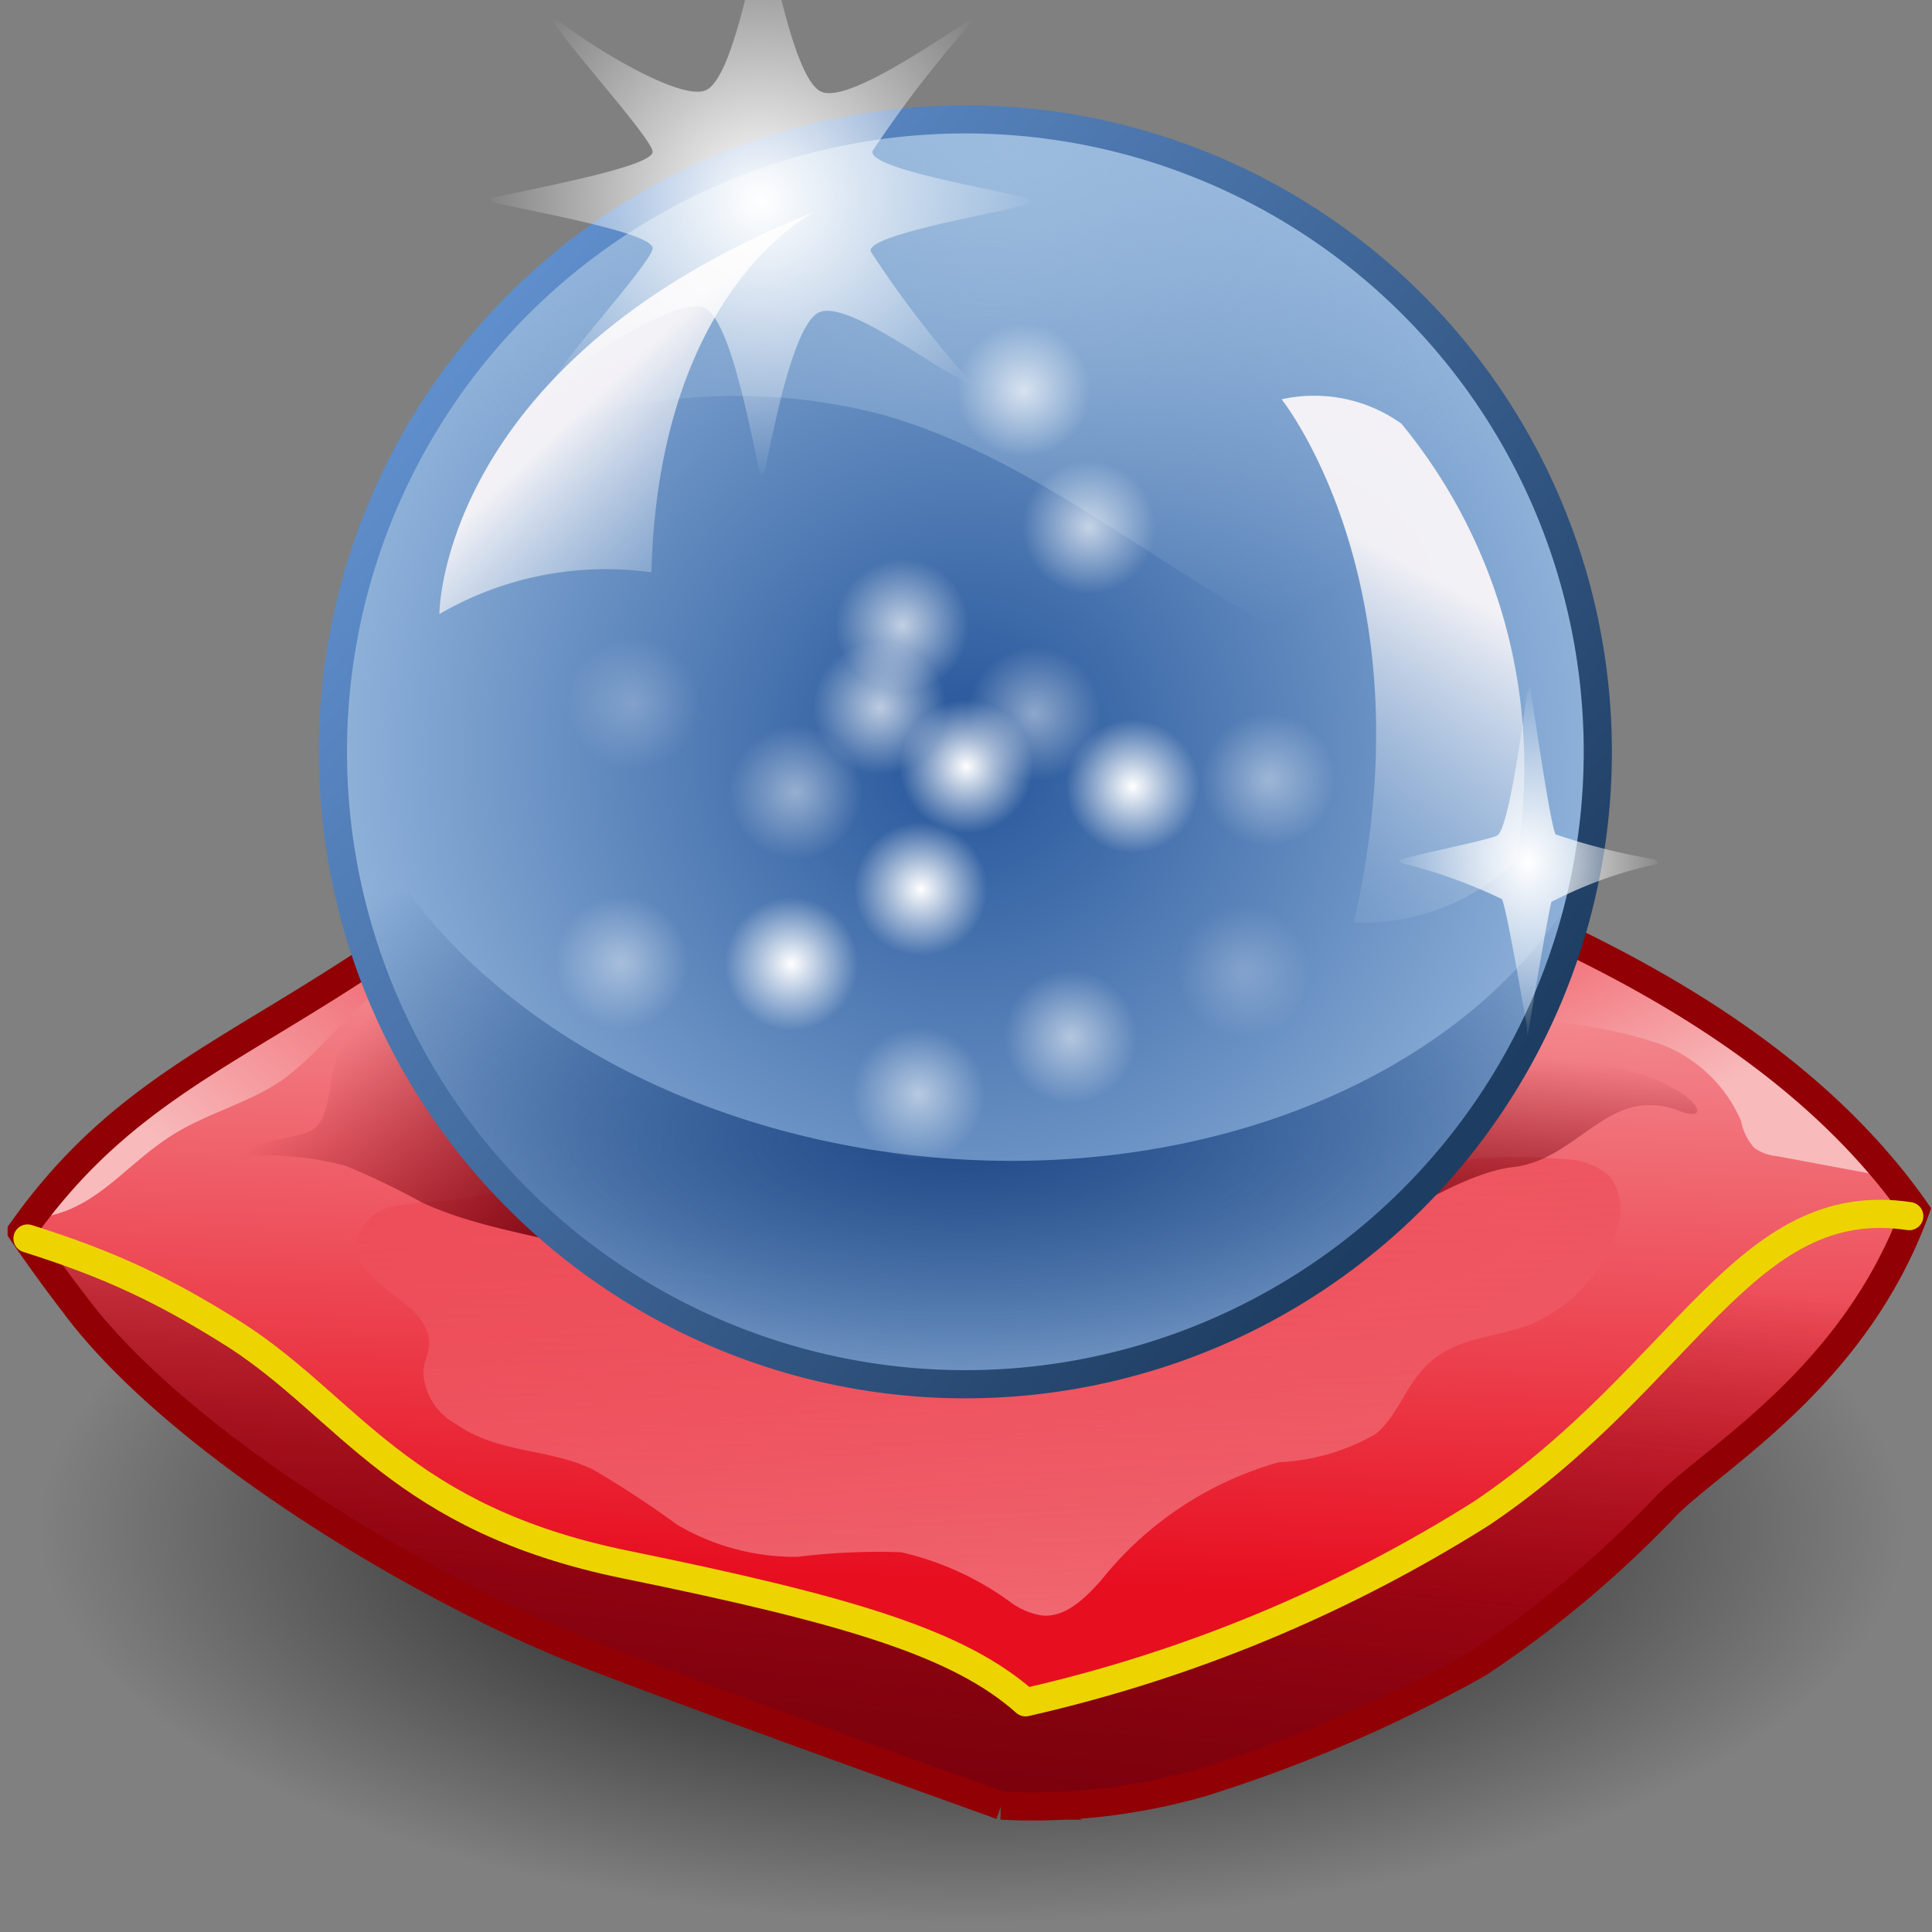 <?xml version="1.0" encoding="UTF-8" standalone="no"?>
<svg
   viewBox="0 0 48 48"
   version="1.1"
   id="svg36"
   sodipodi:docname="7-Visualize Geometry-dop.svg"
   inkscape:version="1.3-dev (fdc7329b, 2022-05-31)"
   xmlns:inkscape="http://www.inkscape.org/namespaces/inkscape"
   xmlns:sodipodi="http://sodipodi.sourceforge.net/DTD/sodipodi-0.dtd"
   xmlns:xlink="http://www.w3.org/1999/xlink"
   xmlns="http://www.w3.org/2000/svg"
   xmlns:svg="http://www.w3.org/2000/svg">
  <rect x="0" y="0" width="48" height="48" fill="#808080" stroke="none"/>
  <sodipodi:namedview
     id="namedview36"
     pagecolor="#ffffff"
     bordercolor="#000000"
     borderopacity="0.25"
     inkscape:showpageshadow="2"
     inkscape:pageopacity="0.0"
     inkscape:pagecheckerboard="0"
     inkscape:deskcolor="#d1d1d1"
     showgrid="false"
     inkscape:zoom="19.666667"
     inkscape:cx="21.788135"
     inkscape:cy="23.644067"
     inkscape:window-width="2560"
     inkscape:window-height="1377"
     inkscape:window-x="-8"
     inkscape:window-y="-8"
     inkscape:window-maximized="1"
     inkscape:current-layer="svg36" />
  <defs
     id="defs20">
    <linearGradient
       inkscape:collect="always"
       id="linearGradient22">
      <stop
         style="stop-color:#5f8ecc;stop-opacity:1;"
         offset="0"
         id="stop21" />
      <stop
         style="stop-color:#1e3d62;stop-opacity:1;"
         offset="1"
         id="stop22" />
    </linearGradient>
    <linearGradient
       inkscape:collect="always"
       id="linearGradient65">
      <stop
         style="stop-color:#000000;stop-opacity:1;"
         offset="0"
         id="stop64" />
      <stop
         style="stop-color:#000000;stop-opacity:0;"
         offset="1"
         id="stop65" />
    </linearGradient>
    <linearGradient
       inkscape:collect="always"
       id="linearGradient57">
      <stop
         style="stop-color:#ffffff;stop-opacity:1;"
         offset="0"
         id="stop56" />
      <stop
         style="stop-color:#ffffff;stop-opacity:0;"
         offset="1"
         id="stop57" />
    </linearGradient>
    <linearGradient
       inkscape:collect="always"
       id="linearGradient55">
      <stop
         style="stop-color:#9ebdde;stop-opacity:1;"
         offset="0"
         id="stop54" />
      <stop
         style="stop-color:#9ebdde;stop-opacity:0;"
         offset="1"
         id="stop55" />
    </linearGradient>
    <linearGradient
       inkscape:collect="always"
       id="linearGradient52">
      <stop
         style="stop-color:#245499;stop-opacity:1;"
         offset="0"
         id="stop51" />
      <stop
         style="stop-color:#8fb2da;stop-opacity:1;"
         offset="1"
         id="stop52" />
    </linearGradient>
    <linearGradient
       inkscape:collect="always"
       id="linearGradient50">
      <stop
         style="stop-color:#204a87;stop-opacity:1;"
         offset="0"
         id="stop49" />
      <stop
         style="stop-color:#204a87;stop-opacity:0;"
         offset="1"
         id="stop50" />
    </linearGradient>
    <linearGradient
       inkscape:collect="always"
       id="linearGradient48">
      <stop
         style="stop-color:#ffffff;stop-opacity:1;"
         offset="0"
         id="stop47" />
      <stop
         style="stop-color:#ffffff;stop-opacity:0;"
         offset="1"
         id="stop48" />
    </linearGradient>
    <linearGradient
       inkscape:collect="always"
       id="linearGradient46">
      <stop
         style="stop-color:#ffffff;stop-opacity:1;"
         offset="0"
         id="stop45" />
      <stop
         style="stop-color:#ffffff;stop-opacity:0;"
         offset="1"
         id="stop46" />
    </linearGradient>
    <style
       id="style1">.cls-1,.cls-12,.cls-19,.cls-21{fill:none;}.cls-2{isolation:isolate;}.cls-3{fill:url(#radial-gradient);}.cls-4{fill:url(#linear-gradient);}.cls-5{fill:url(#linear-gradient-2);}.cls-6{fill:url(#linear-gradient-3);}.cls-7{fill:url(#linear-gradient-4);}.cls-8{fill:url(#linear-gradient-5);}.cls-9{fill:url(#linear-gradient-6);}.cls-10{fill:url(#linear-gradient-7);}.cls-11{fill:url(#linear-gradient-9);}.cls-12{stroke:#900004;}.cls-12,.cls-19,.cls-20{stroke-miterlimit:10;}.cls-12,.cls-19,.cls-21{stroke-width:0.7px;}.cls-13{clip-path:url(#clip-path);}.cls-14{fill:url(#radial-gradient-2);}.cls-15,.cls-17,.cls-18{opacity:0.9;}.cls-15{fill:url(#linear-gradient-10);}.cls-16{mix-blend-mode:multiply;fill:url(#radial-gradient-3);}.cls-17{fill:url(#linear-gradient-11);}.cls-18{fill:url(#linear-gradient-12);}.cls-19{stroke:#204a87;}.cls-20{fill:#fff;stroke:#729fcf;stroke-width:0.5px;}.cls-21{stroke:#edd400;stroke-linecap:round;stroke-linejoin:round;}</style>
    <radialGradient
       id="radial-gradient"
       cx="-36.01"
       cy="-13.79"
       r="20.89"
       gradientTransform="matrix(1.02,0,0,-0.44,60.9,32.39)"
       gradientUnits="userSpaceOnUse">
      <stop
         offset="0.4"
         stop-opacity="0.67"
         id="stop1" />
      <stop
         offset="1"
         stop-opacity="0"
         id="stop2" />
    </radialGradient>
    <linearGradient
       id="linear-gradient"
       x1="23.82"
       y1="39.89"
       x2="24.45"
       y2="21.8"
       gradientUnits="userSpaceOnUse">
      <stop
         offset="0"
         stop-color="#e70e20"
         id="stop3" />
      <stop
         offset="1"
         stop-color="#f8babb"
         id="stop4" />
    </linearGradient>
    <linearGradient
       id="linear-gradient-2"
       x1="23.86"
       y1="20.86"
       x2="25.4"
       y2="51.08"
       gradientUnits="userSpaceOnUse"
       gradientTransform="matrix(1.14,0,0,1.14,-3.383,-6.226)">
      <stop
         offset="0"
         stop-color="#e70e20"
         stop-opacity="0.4"
         id="stop5" />
      <stop
         offset="1"
         stop-color="#f8babb"
         id="stop6" />
    </linearGradient>
    <linearGradient
       id="linear-gradient-3"
       x1="35.89"
       y1="20.28"
       x2="40.29"
       y2="29.2"
       xlink:href="#linear-gradient"
       gradientTransform="matrix(1.14,0,0,1.14,-3.383,-6.226)" />
    <linearGradient
       id="linear-gradient-4"
       x1="15.17"
       y1="20"
       x2="6.67"
       y2="30.51"
       xlink:href="#linear-gradient"
       gradientTransform="matrix(1.14,0,0,1.14,-3.383,-6.226)" />
    <linearGradient
       id="linear-gradient-5"
       x1="36.07"
       y1="28.45"
       x2="35.61"
       y2="33.23"
       gradientUnits="userSpaceOnUse">
      <stop
         offset="0"
         stop-color="#72000b"
         stop-opacity="0"
         id="stop7" />
      <stop
         offset="1"
         stop-color="#72000b"
         id="stop8" />
    </linearGradient>
    <linearGradient
       id="linear-gradient-6"
       x1="3.67"
       y1="30"
       x2="2.02"
       y2="47.16"
       xlink:href="#linear-gradient-5"
       gradientTransform="matrix(1.14,0,0,1.14,-3.383,-6.226)" />
    <linearGradient
       id="linear-gradient-7"
       x1="24.11"
       y1="31.96"
       x2="22.46"
       y2="49.13"
       xlink:href="#linear-gradient-5"
       gradientTransform="matrix(1.14,0,0,1.14,-3.383,-6.226)" />
    <linearGradient
       id="linear-gradient-9"
       x1="11.38"
       y1="27.14"
       x2="16.63"
       y2="31.9"
       xlink:href="#linear-gradient-5"
       gradientTransform="matrix(1.14,0,0,1.14,-3.383,-6.226)" />
    <radialGradient
       id="radial-gradient-2"
       cx="25.35"
       cy="15.72"
       r="17.54"
       gradientUnits="userSpaceOnUse">
      <stop
         offset="0"
         stop-color="#f3f9f9"
         id="stop9" />
      <stop
         offset="0.09"
         stop-color="#eaf2f6"
         id="stop10" />
      <stop
         offset="0.38"
         stop-color="#a2bede"
         id="stop11" />
      <stop
         offset="0.87"
         stop-color="#285092"
         id="stop12" />
      <stop
         offset="1"
         stop-color="#3465a4"
         id="stop13" />
    </radialGradient>
    <linearGradient
       id="linear-gradient-10"
       x1="22.23"
       y1="27.35"
       x2="26.75"
       y2="9.82"
       gradientUnits="userSpaceOnUse">
      <stop
         offset="0"
         stop-color="#729fcf"
         stop-opacity="0"
         id="stop14" />
      <stop
         offset="1"
         stop-color="snow"
         id="stop15" />
    </linearGradient>
    <radialGradient
       id="radial-gradient-3"
       cx="25.29"
       cy="16.94"
       r="18.64"
       gradientUnits="userSpaceOnUse">
      <stop
         offset="0"
         stop-color="#00255d"
         stop-opacity="0"
         id="stop16" />
      <stop
         offset="0.62"
         stop-color="#00255d"
         stop-opacity="0.03"
         id="stop17" />
      <stop
         offset="1"
         stop-color="#00255d"
         id="stop18" />
    </radialGradient>
    <linearGradient
       id="linear-gradient-11"
       x1="20.95"
       y1="19.1"
       x2="16.13"
       y2="13.91"
       gradientUnits="userSpaceOnUse">
      <stop
         offset="0"
         stop-color="#729fcf"
         stop-opacity="0"
         id="stop19" />
      <stop
         offset="1"
         stop-color="snow"
         id="stop20" />
    </linearGradient>
    <linearGradient
       id="linear-gradient-12"
       x1="29.45"
       y1="26.58"
       x2="34.09"
       y2="17.96"
       xlink:href="#linear-gradient-11"
       gradientTransform="matrix(1.14,0,0,1.14,-3.383,-6.226)" />
    <linearGradient
       inkscape:collect="always"
       xlink:href="#linear-gradient"
       id="linearGradient36"
       gradientUnits="userSpaceOnUse"
       x1="23.82"
       y1="39.89"
       x2="24.45"
       y2="21.8"
       gradientTransform="matrix(1.14,0,0,1.14,-3.383,-6.226)" />
    <linearGradient
       inkscape:collect="always"
       xlink:href="#linear-gradient-5"
       id="linearGradient37"
       gradientUnits="userSpaceOnUse"
       x1="36.07"
       y1="28.45"
       x2="35.61"
       y2="33.23"
       gradientTransform="matrix(1.14,0,0,1.14,-3.383,-6.226)" />
    <linearGradient
       inkscape:collect="always"
       xlink:href="#linear-gradient-5"
       id="linearGradient38"
       x1="24.11"
       y1="31.96"
       x2="22.46"
       y2="49.13"
       gradientTransform="matrix(1.14,0,0,1.14,-3.383,-6.226)" />
    <linearGradient
       inkscape:collect="always"
       xlink:href="#linear-gradient-11"
       id="linearGradient39"
       gradientUnits="userSpaceOnUse"
       x1="20.95"
       y1="19.1"
       x2="16.13"
       y2="13.91"
       gradientTransform="matrix(1.14,0,0,1.14,-3.383,-6.226)" />
    <radialGradient
       inkscape:collect="always"
       xlink:href="#linearGradient46"
       id="radialGradient46"
       cx="19.536"
       cy="9.848"
       fx="19.536"
       fy="9.848"
       r="6.126"
       gradientTransform="matrix(1.14,0,0,1.154,-3.383,-6.361)"
       gradientUnits="userSpaceOnUse" />
    <radialGradient
       inkscape:collect="always"
       xlink:href="#linearGradient48"
       id="radialGradient48"
       cx="36.264"
       cy="24.235"
       fx="36.264"
       fy="24.235"
       r="3.064"
       gradientTransform="matrix(1.14,0,0,1.5,-3.383,-14.952)"
       gradientUnits="userSpaceOnUse" />
    <radialGradient
       inkscape:collect="always"
       xlink:href="#linearGradient50"
       id="radialGradient50"
       cx="23.98"
       cy="31.871"
       fx="23.98"
       fy="31.871"
       r="13.65"
       gradientTransform="matrix(1.621,-0.009,0.003,0.597,-15.004,9.48)"
       gradientUnits="userSpaceOnUse" />
    <radialGradient
       inkscape:collect="always"
       xlink:href="#linearGradient52"
       id="radialGradient52"
       cx="24"
       cy="21.84"
       fx="24"
       fy="21.84"
       r="13.78"
       gradientUnits="userSpaceOnUse"
       gradientTransform="matrix(1.14,0,0,1.14,-3.383,-6.226)" />
    <radialGradient
       inkscape:collect="always"
       xlink:href="#linearGradient55"
       id="radialGradient55"
       cx="24.855"
       cy="2.757"
       fx="24.855"
       fy="2.757"
       r="13.285"
       gradientTransform="matrix(-1.081,0.363,-0.324,-0.964,52.716,-2.521)"
       gradientUnits="userSpaceOnUse" />
    <radialGradient
       inkscape:collect="always"
       xlink:href="#linearGradient57"
       id="radialGradient57"
       cx="18.319"
       cy="21.231"
       fx="18.319"
       fy="21.231"
       r="1.456"
       gradientUnits="userSpaceOnUse"
       gradientTransform="matrix(1.14,0,0,1.14,3.125,-5.158)" />
    <radialGradient
       inkscape:collect="always"
       xlink:href="#linearGradient57"
       id="radialGradient58"
       gradientUnits="userSpaceOnUse"
       cx="18.319"
       cy="21.231"
       fx="18.319"
       fy="21.231"
       r="1.456"
       gradientTransform="matrix(1.14,0,0,1.14,10.004,-0.064)" />
    <radialGradient
       inkscape:collect="always"
       xlink:href="#linearGradient57"
       id="radialGradient59"
       gradientUnits="userSpaceOnUse"
       gradientTransform="matrix(1.14,0,0,1.14,1.534,-8.666)"
       cx="18.319"
       cy="21.231"
       fx="18.319"
       fy="21.231"
       r="1.456" />
    <radialGradient
       inkscape:collect="always"
       xlink:href="#linearGradient57"
       id="radialGradient60"
       gradientUnits="userSpaceOnUse"
       gradientTransform="matrix(1.14,0,0,1.14,10.638,-4.832)"
       cx="18.319"
       cy="21.231"
       fx="18.319"
       fy="21.231"
       r="1.456" />
    <radialGradient
       inkscape:collect="always"
       xlink:href="#linearGradient57"
       id="radialGradient61"
       gradientUnits="userSpaceOnUse"
       gradientTransform="matrix(1.14,0,0,1.14,4.817,-6.472)"
       cx="18.319"
       cy="21.231"
       fx="18.319"
       fy="21.231"
       r="1.456" />
    <radialGradient
       inkscape:collect="always"
       xlink:href="#linearGradient57"
       id="radialGradient62"
       gradientUnits="userSpaceOnUse"
       gradientTransform="matrix(1.14,0,0,1.14,5.719,1.564)"
       cx="18.319"
       cy="21.231"
       fx="18.319"
       fy="21.231"
       r="1.456" />
    <radialGradient
       inkscape:collect="always"
       xlink:href="#linearGradient57"
       id="radialGradient63"
       gradientUnits="userSpaceOnUse"
       gradientTransform="matrix(1.14,0,0,1.14,7.254,-4.663)"
       cx="18.319"
       cy="21.231"
       fx="18.319"
       fy="21.231"
       r="1.456" />
    <radialGradient
       inkscape:collect="always"
       xlink:href="#linearGradient57"
       id="radialGradient64"
       gradientUnits="userSpaceOnUse"
       gradientTransform="matrix(1.14,0,0,1.14,6.17,-11.105)"
       cx="18.319"
       cy="21.231"
       fx="18.319"
       fy="21.231"
       r="1.456" />
    <radialGradient
       inkscape:collect="always"
       xlink:href="#linearGradient65"
       id="radialGradient65"
       cx="24.105"
       cy="38.395"
       fx="24.105"
       fy="38.395"
       r="21.345"
       gradientTransform="matrix(1.085,0,0,0.462,-1.996,20.172)"
       gradientUnits="userSpaceOnUse" />
    <linearGradient
       inkscape:collect="always"
       xlink:href="#linearGradient22"
       id="linearGradient23"
       x1="13.132"
       y1="13.121"
       x2="34.118"
       y2="30.887"
       gradientUnits="userSpaceOnUse"
       gradientTransform="matrix(1.14,0,0,1.14,-3.383,-6.226)" />
    <radialGradient
       inkscape:collect="always"
       xlink:href="#linearGradient57"
       id="radialGradient8"
       gradientUnits="userSpaceOnUse"
       gradientTransform="matrix(1.14,0,0,1.14,-31.686,1.674)"
       cx="18.319"
       cy="21.231"
       fx="18.319"
       fy="21.231"
       r="1.456" />
    <radialGradient
       inkscape:collect="always"
       xlink:href="#linearGradient57"
       id="radialGradient9"
       gradientUnits="userSpaceOnUse"
       gradientTransform="matrix(1.14,0,0,1.14,-26.714,6.212)"
       cx="18.319"
       cy="21.231"
       fx="18.319"
       fy="21.231"
       r="1.456" />
    <radialGradient
       inkscape:collect="always"
       xlink:href="#linearGradient57"
       id="radialGradient10"
       gradientUnits="userSpaceOnUse"
       gradientTransform="matrix(1.14,0,0,1.14,-27.944,10.557)"
       cx="18.319"
       cy="21.231"
       fx="18.319"
       fy="21.231"
       r="1.456" />
    <radialGradient
       inkscape:collect="always"
       xlink:href="#linearGradient57"
       id="radialGradient11"
       gradientUnits="userSpaceOnUse"
       gradientTransform="matrix(1.14,0,0,1.14,-28.846,2.522)"
       cx="18.319"
       cy="21.231"
       fx="18.319"
       fy="21.231"
       r="1.456" />
    <radialGradient
       inkscape:collect="always"
       xlink:href="#linearGradient57"
       id="radialGradient12"
       gradientUnits="userSpaceOnUse"
       gradientTransform="matrix(1.14,0,0,1.14,-23.024,4.162)"
       cx="18.319"
       cy="21.231"
       fx="18.319"
       fy="21.231"
       r="1.456" />
    <radialGradient
       inkscape:collect="always"
       xlink:href="#linearGradient57"
       id="radialGradient13"
       gradientUnits="userSpaceOnUse"
       gradientTransform="matrix(1.14,0,0,1.14,-38.58,-3.543)"
       cx="18.319"
       cy="21.231"
       fx="18.319"
       fy="21.231"
       r="1.456" />
    <radialGradient
       inkscape:collect="always"
       xlink:href="#linearGradient57"
       id="radialGradient14"
       gradientUnits="userSpaceOnUse"
       gradientTransform="matrix(1.14,0,0,1.14,-26.355,-1.345)"
       cx="18.319"
       cy="21.231"
       fx="18.319"
       fy="21.231"
       r="1.456" />
    <radialGradient
       inkscape:collect="always"
       xlink:href="#linearGradient57"
       id="radialGradient15"
       gradientUnits="userSpaceOnUse"
       gradientTransform="matrix(1.14,0,0,1.14,-30.424,6.112)"
       cx="18.319"
       cy="21.231"
       fx="18.319"
       fy="21.231"
       r="1.456" />
  </defs>
  <path
     id="ellipse4139"
     class="cls-3"
     d="m 47.304,37.912 c 0,5.424 -10.37,9.871 -23.159,9.871 v 0 c -12.778,0 -23.148,-4.426 -23.148,-9.871 0,-5.445 10.37,-9.86 23.148,-9.86 v 0 c 12.789,0 23.159,4.415 23.159,9.86 z"
     style="isolation:isolate;fill:url(#radialGradient65);fill-opacity:1;stroke-width:1"
     clip-path="none" />
  <path
     class="cls-4"
     d="m 0.539,30.594 c 0.422,0.616 0.867,1.232 1.323,1.824 2.497,3.341 8.358,6.91 12.407,8.541 1.984,0.81 10.605,3.9 10.605,3.9 a 15.12,15.12 0 0 0 5.017,-0.582 35.92,35.919 0 0 0 6.842,-2.953 27.071,27.07 0 0 0 4.709,-3.957 c 1.277,-1.243 4.652,-3.204 6.146,-7.298 -2.406,-3.421 -6.203,-5.701 -10.183,-7.435 -2.44,-1.06 -4.972,-1.893 -7.503,-2.737 l -5.451,-1.836 a 2.395,2.395 0 0 0 -0.753,-0.16 2.281,2.281 0 0 0 -0.832,0.205 c -4.823,1.802 -9.75,3.193 -14.071,5.998 -3.444,2.235 -5.952,3.238 -8.256,6.488 z"
     id="path20"
     style="isolation:isolate;fill:url(#linearGradient36);stroke-width:1"
     clip-path="none" />
  <path
     class="cls-5"
     d="m 21.464,31.039 a 1.539,1.539 0 0 0 0.399,0.068 c 1.197,0 2.577,-0.365 3.809,-0.411 2.623,-0.125 5.04,0 7.492,-1.015 a 11.471,11.471 0 0 1 5.702,-0.878 1.688,1.688 0 0 1 1.14,0.433 1.437,1.437 0 0 1 0.137,1.391 3.82,3.82 0 0 1 -1.836,2.144 c -0.81,0.445 -1.859,0.376 -2.623,0.946 -0.764,0.57 -0.878,1.403 -1.517,1.916 a 5.28,5.28 0 0 1 -2.395,0.696 8.632,8.632 0 0 0 -4.413,2.931 c -0.388,0.433 -0.867,0.924 -1.46,0.878 A 1.779,1.779 0 0 1 25.124,39.819 7.366,7.366 0 0 0 22.388,38.565 16.113,16.112 0 0 0 19.822,38.679 5.77,5.77 0 0 1 16.823,37.881 24.288,24.288 0 0 0 14.736,36.512 c -1.14,-0.547 -2.349,-0.388 -3.421,-1.14 a 1.551,1.551 0 0 1 -0.798,-1.266 c 0,-0.251 0.137,-0.479 0.148,-0.73 0,-1.072 -1.882,-1.414 -1.802,-2.486 a 1.14,1.14 0 0 1 0.878,-0.912 7.48,7.48 0 0 1 1.346,-0.137 c 0.696,-0.068 1.368,-0.308 2.064,-0.376 a 9.316,9.316 0 0 1 1.779,0.103 c 1.505,0.182 2.999,0.274 4.493,0.456 0.684,0.08 1.289,0.787 2.041,1.015 z"
     id="path21"
     style="isolation:isolate;fill:url(#linear-gradient-2);stroke-width:1"
     clip-path="none" />
  <path
     class="cls-6"
     d="m 47.018,29.26 -2.874,-0.536 a 1.14,1.14 0 0 1 -0.559,-0.205 1.391,1.391 0 0 1 -0.331,-0.673 3.512,3.512 0 0 0 -2.064,-1.927 10.867,10.867 0 0 0 -2.851,-0.536 7.982,7.982 0 0 0 0.616,-2.087 23.581,23.581 0 0 1 8.062,5.964 z"
     id="path22"
     style="isolation:isolate;fill:url(#linear-gradient-3);stroke-width:1"
     clip-path="none" />
  <path
     class="cls-7"
     d="M 8.02,24.71 8.59,24.346 c 0.353,-0.239 0.821,-0.49 1.14,-0.285 0,0.239 -0.194,0.433 -0.376,0.582 -0.821,0.65 -1.46,1.539 -2.281,2.144 -0.821,0.604 -1.927,0.855 -2.828,1.437 -1.209,0.775 -1.927,1.927 -3.421,2.041 0.262,0 1.391,-1.608 1.665,-1.87 a 16.455,16.454 0 0 1 1.916,-1.551 c 1.163,-0.787 2.474,-1.403 3.615,-2.132 z"
     id="path23"
     style="isolation:isolate;fill:url(#linear-gradient-4);stroke-width:1"
     clip-path="none" />
  <path
     class="cls-8"
     d="m 33.163,31.278 c 0,0 2.794,-2.098 4.424,-2.281 1.631,-0.182 2.36,-2.041 4.094,-1.414 0.981,0.411 0.525,-0.627 -1.756,-1.14 a 8.324,8.324 0 0 0 -4.288,0.285 l -2.737,2.395 z"
     id="path24"
     style="isolation:isolate;fill:url(#linearGradient37);stroke-width:1"
     clip-path="none" />
  <path
     class="cls-9"
     d="M 0.574,30.549 Z"
     id="path25"
     style="isolation:isolate;fill:url(#linear-gradient-6);stroke-width:1"
     clip-path="none" />
  <path
     class="cls-10"
     d="m 47.645,30.07 v 0 c -1.494,4.082 -4.869,6.044 -6.146,7.286 a 26.58,26.58 0 0 1 -4.709,3.957 36.022,36.022 0 0 1 -6.91,2.953 14.607,14.607 0 0 1 -4.995,0.57 c 0,0 -8.632,-3.079 -10.616,-3.888 C 10.221,39.386 4.359,35.76 1.851,32.419 1.406,31.826 0.973,31.21 0.539,30.594 v 0 0 a 26.626,26.626 0 0 1 5.268,2.623 c 2.828,1.836 4.105,4.561 9.704,5.701 5.599,1.14 8.267,1.961 9.921,3.421 a 36.136,36.136 0 0 0 11.403,-4.687 c 5.074,-3.421 6.728,-8.153 10.81,-7.549 z"
     id="path26"
     style="isolation:isolate;fill:url(#linearGradient38);stroke-width:1"
     clip-path="none" />
  <path
     class="cls-10"
     d="m 47.645,30.07 v 0 c -1.494,4.082 -4.869,6.044 -6.146,7.286 a 26.58,26.58 0 0 1 -4.709,3.957 36.022,36.022 0 0 1 -6.91,2.953 14.607,14.607 0 0 1 -4.995,0.57 c 0,0 -8.632,-3.079 -10.616,-3.888 C 10.221,39.386 4.359,35.76 1.851,32.419 1.406,31.826 0.973,31.21 0.539,30.594 v 0 0 a 26.626,26.626 0 0 1 5.268,2.623 c 2.828,1.836 4.105,4.561 9.704,5.701 5.599,1.14 8.267,1.961 9.921,3.421 a 36.136,36.136 0 0 0 11.403,-4.687 c 5.074,-3.421 6.728,-8.153 10.81,-7.549 z"
     id="path27"
     style="isolation:isolate;fill:url(#linear-gradient-7);stroke-width:1"
     clip-path="none" />
  <path
     class="cls-11"
     d="M 9.742,24.767 A 2.725,2.725 0 0 0 8.259,26.66 C 8.157,27.162 8.157,27.801 7.769,28.063 7.381,28.325 6.446,28.234 6.093,28.724 a 7.617,7.617 0 0 1 2.486,0.239 18.176,18.176 0 0 1 1.904,0.912 c 2.144,0.992 4.687,0.867 6.614,2.281 a 1.14,1.14 0 0 0 0.639,0.308 0.832,0.832 0 0 0 0.399,-0.171 l 1.494,-0.981 a 3.227,3.227 0 0 0 1.391,-1.425 2.965,2.965 0 0 0 -0.924,-2.828 z"
     id="path28"
     style="isolation:isolate;fill:url(#linear-gradient-9);stroke-width:1"
     clip-path="none" />
  <path
     class="cls-12"
     d="m 0.539,30.594 c 0.422,0.616 0.867,1.232 1.323,1.824 2.497,3.341 8.358,6.91 12.407,8.541 1.984,0.81 10.605,3.9 10.605,3.9 a 15.12,15.12 0 0 0 5.017,-0.582 35.92,35.919 0 0 0 6.842,-2.953 27.071,27.07 0 0 0 4.709,-3.957 c 1.277,-1.243 4.652,-3.204 6.146,-7.298 -2.406,-3.421 -6.203,-5.701 -10.183,-7.435 -2.44,-1.06 -4.972,-1.893 -7.503,-2.737 l -5.451,-1.836 a 2.395,2.395 0 0 0 -0.753,-0.16 2.281,2.281 0 0 0 -0.832,0.205 c -4.823,1.802 -9.75,3.193 -14.071,5.998 -3.444,2.235 -5.952,3.238 -8.256,6.488 z"
     id="path29"
     style="isolation:isolate"
     clip-path="none" />
  <path
     id="circle29"
     clip-path="none"
     style="isolation:isolate;fill:url(#radialGradient52);fill-opacity:1;stroke-width:1"
     class="cls-14"
     d="M 39.697,18.678 A 15.713,15.713 0 0 1 23.984,34.391 15.713,15.713 0 0 1 8.271,18.678 15.713,15.713 0 0 1 23.984,2.965 15.713,15.713 0 0 1 39.697,18.678 Z" />
  <g
     id="g45"
     style="stroke-width:0.877"
     transform="matrix(1.14,0,0,1.14,-3.383,-6.226)">
    <path
       class="cls-1"
       d="m 9.1,30.5 c 0,0 6.66,0.68 9.41,3.85 a 14.2,14.2 0 0 1 7,1.65 5.61,5.61 0 0 1 3.18,-2.38 c 2.52,-1 3.42,-0.73 3.42,-0.73 0,0 2.5,-2.81 5.56,-2.81 0,0 3.36,-9 0.55,-17 C 35.41,5.08 27.43,0.94 18.87,3.2 10.31,5.46 2.93,14.44 5,20.43 A 98.74,98.74 0 0 0 9.1,30.5 Z"
       id="path44"
       style="stroke-width:0.877" />
  </g>
  <path
     class="cls-15"
     d="m 23.984,2.965 a 15.702,15.702 0 0 0 -14.584,9.864 16.808,16.808 0 0 1 3.421,-1.893 14.22,14.219 0 0 1 9.122,-0.627 c 5.302,1.505 9.328,6.443 14.824,7.081 A 9.704,9.704 0 0 0 39.697,17.276 15.702,15.702 0 0 0 23.984,2.965 Z"
     id="path30"
     style="isolation:isolate;fill:url(#radialGradient55);fill-opacity:1;stroke-width:1"
     clip-path="none" />
  <g
     id="g44"
     style="stroke-width:0.877"
     transform="matrix(1.14,0,0,1.14,-3.383,-6.226)">
    <path
       class="cls-1"
       d="m 9.1,30.5 c 0,0 6.66,0.68 9.41,3.85 a 14.2,14.2 0 0 1 7,1.65 5.61,5.61 0 0 1 3.18,-2.38 c 2.52,-1 3.42,-0.73 3.42,-0.73 0,0 2.5,-2.81 5.56,-2.81 0,0 3.36,-9 0.55,-17 C 35.41,5.08 27.43,0.94 18.87,3.2 10.31,5.46 2.93,14.44 5,20.43 A 98.74,98.74 0 0 0 9.1,30.5 Z"
       id="path43"
       style="stroke-width:0.877" />
  </g>
  <path
     class="cls-16"
     d="M 39.412,21.643 A 15.702,15.702 0 0 1 8.282,18.678 v -0.547 c 1.14,5.451 7.275,9.955 14.949,10.628 7.287,0.627 13.752,-2.395 16.181,-7.115 z"
     id="path31"
     style="isolation:isolate;fill:url(#radialGradient50);fill-opacity:1;stroke-width:1"
     clip-path="none" />
  <g
     id="g43"
     style="stroke-width:0.877"
     transform="matrix(1.14,0,0,1.14,-3.383,-6.226)">
    <path
       class="cls-1"
       d="m 9.1,30.5 c 0,0 6.66,0.68 9.41,3.85 a 14.2,14.2 0 0 1 7,1.65 5.61,5.61 0 0 1 3.18,-2.38 c 2.52,-1 3.42,-0.73 3.42,-0.73 0,0 2.5,-2.81 5.56,-2.81 0,0 3.36,-9 0.55,-17 C 35.41,5.08 27.43,0.94 18.87,3.2 10.31,5.46 2.93,14.44 5,20.43 A 98.74,98.74 0 0 0 9.1,30.5 Z"
       id="path42"
       style="stroke-width:0.877" />
  </g>
  <path
     class="cls-17"
     d="m 10.916,15.257 a 8.222,8.221 0 0 1 5.268,-1.038 C 16.367,7.127 20.255,5.257 20.255,5.257 10.916,8.952 10.916,15.257 10.916,15.257 Z"
     id="path32"
     style="isolation:isolate;fill:url(#linearGradient39);stroke-width:1"
     clip-path="none" />
  <g
     id="g42"
     style="stroke-width:0.877"
     transform="matrix(1.14,0,0,1.14,-3.383,-6.226)">
    <path
       class="cls-1"
       d="m 9.1,30.5 c 0,0 6.66,0.68 9.41,3.85 a 14.2,14.2 0 0 1 7,1.65 5.61,5.61 0 0 1 3.18,-2.38 c 2.52,-1 3.42,-0.73 3.42,-0.73 0,0 2.5,-2.81 5.56,-2.81 0,0 3.36,-9 0.55,-17 C 35.41,5.08 27.43,0.94 18.87,3.2 10.31,5.46 2.93,14.44 5,20.43 A 98.74,98.74 0 0 0 9.1,30.5 Z"
       id="path41"
       style="stroke-width:0.877" />
  </g>
  <path
     class="cls-18"
     d="M 33.631,22.92 A 5.473,5.473 0 0 0 37.668,21.381 13.421,13.421 0 0 0 34.817,10.525 3.729,3.729 0 0 0 31.841,9.921 c 0,0 3.729,4.641 1.79,12.999 z"
     id="path33"
     style="isolation:isolate;fill:url(#linear-gradient-12);stroke-width:1"
     clip-path="none" />
  <g
     id="g41"
     style="stroke-width:0.877"
     transform="matrix(1.14,0,0,1.14,-3.383,-6.226)">
    <path
       class="cls-1"
       d="m 9.1,30.5 c 0,0 6.66,0.68 9.41,3.85 a 14.2,14.2 0 0 1 7,1.65 5.61,5.61 0 0 1 3.18,-2.38 c 2.52,-1 3.42,-0.73 3.42,-0.73 0,0 2.5,-2.81 5.56,-2.81 0,0 3.36,-9 0.55,-17 C 35.41,5.08 27.43,0.94 18.87,3.2 10.31,5.46 2.93,14.44 5,20.43 A 98.74,98.74 0 0 0 9.1,30.5 Z"
       id="path40"
       style="stroke-width:0.877" />
  </g>
  <path
     id="circle33"
     clip-path="none"
     style="isolation:isolate;fill:none;stroke:url(#linearGradient23);stroke-width:0.7px;stroke-miterlimit:10"
     class="cls-19"
     d="M 39.697,18.678 A 15.713,15.713 0 0 1 23.984,34.391 15.713,15.713 0 0 1 8.271,18.678 15.713,15.713 0 0 1 23.984,2.965 15.713,15.713 0 0 1 39.697,18.678 Z" />
  <g
     id="g40"
     style="stroke-width:0.877"
     transform="matrix(1.14,0,0,1.14,-3.383,-6.226)">
    <path
       class="cls-1"
       d="m 9.1,30.5 c 0,0 6.66,0.68 9.41,3.85 a 14.2,14.2 0 0 1 7,1.65 5.61,5.61 0 0 1 3.18,-2.38 c 2.52,-1 3.42,-0.73 3.42,-0.73 0,0 2.5,-2.81 5.56,-2.81 0,0 3.36,-9 0.55,-17 C 35.41,5.08 27.43,0.94 18.87,3.2 10.31,5.46 2.93,14.44 5,20.43 A 98.74,98.74 0 0 0 9.1,30.5 Z"
       id="path39"
       style="stroke-width:0.877" />
  </g>
  <path
     class="cls-20"
     d="m 19.021,11.608 c 0.196,-0.912 0.695,-3.592 1.344,-3.854 0.649,-0.262 2.521,1.14 3.397,1.619 0.332,0.194 0.393,0.171 0.181,-0.08 a 36.613,27.652 0 0 1 -2.31,-3.045 c -0.106,-0.388 2.672,-0.867 3.775,-1.14 0.257,-0.068 0.242,-0.148 0,-0.217 C 24.275,4.63 21.572,4.162 21.678,3.752 a 39.542,29.864 0 0 1 2.386,-3.113 c 0.166,-0.217 0.106,-0.217 -0.181,0 C 23.037,1.163 21.044,2.543 20.41,2.281 19.776,2.019 19.262,-0.684 19.051,-1.585 c 0,-0.274 -0.121,-0.251 -0.181,0 -0.211,0.912 -0.71,3.581 -1.344,3.831 -0.634,0.251 -2.718,-1.026 -3.518,-1.631 -0.272,-0.194 -0.347,-0.194 -0.211,0 0.513,0.753 2.325,2.76 2.416,3.136 0.091,0.376 -2.838,0.901 -3.85,1.14 -0.226,0 -0.226,0.114 0,0.16 1.027,0.239 3.956,0.753 3.85,1.14 -0.106,0.388 -1.812,2.281 -2.37,3.09 -0.166,0.228 -0.106,0.251 0.166,0 0.815,-0.547 2.838,-1.893 3.473,-1.642 0.634,0.251 1.117,2.862 1.329,3.797 0.075,0.433 0.151,0.456 0.211,0.171 z"
     id="path34"
     style="isolation:isolate;fill:url(#radialGradient46);fill-opacity:1;stroke:none;stroke-opacity:1"
     clip-path="none" />
  <path
     class="cls-20"
     d="m 37.976,25.611 c 0.091,-0.582 0.502,-2.988 0.57,-3.204 a 10.536,10.536 0 0 1 2.543,-0.924 c 0.125,0 0.114,-0.091 0,-0.137 a 15.611,15.611 0 0 1 -2.44,-0.616 c -0.125,-0.205 -0.513,-2.931 -0.616,-3.512 0,-0.171 0,-0.16 -0.091,0 -0.091,0.582 -0.456,3.421 -0.753,3.546 -0.296,0.125 -1.859,0.433 -2.349,0.582 q -0.16,0 0,0.103 a 12.657,12.657 0 0 1 2.474,0.889 c 0.114,0.217 0.525,2.623 0.627,3.216 q -0.011,0.308 0.034,0.057 z"
     id="path35"
     style="isolation:isolate;fill:url(#radialGradient48);fill-opacity:1;stroke:none"
     clip-path="none" />
  <path
     class="cls-21"
     d="m 0.683,30.77 c 2.026,0.638 3.374,1.267 5.171,2.401 2.828,1.824 4.105,4.561 9.693,5.701 5.587,1.14 8.29,1.961 9.932,3.421 4.017,-0.911 7.85,-2.5 11.335,-4.698 5.074,-3.421 6.528,-7.996 10.621,-7.381"
     id="path36"
     style="isolation:isolate"
     clip-path="none"
     sodipodi:nodetypes="ccsccc" />
  <ellipse
     style="fill:url(#radialGradient57);fill-opacity:1;stroke:none;stroke-width:1.878;stroke-linejoin:round;stroke-opacity:1"
     id="path55"
     cx="24.014"
     cy="19.052"
     rx="1.66"
     ry="1.66"
     clip-path="none" />
  <ellipse
     style="opacity:0.225;fill:url(#radialGradient58);fill-opacity:1;stroke:none;stroke-width:1.878;stroke-linejoin:round;stroke-opacity:1"
     id="circle57"
     cx="30.893"
     cy="24.146"
     rx="1.66"
     ry="1.66"
     clip-path="none" />
  <ellipse
     style="opacity:0.682;fill:url(#radialGradient59);fill-opacity:1;stroke:none;stroke-width:1.878;stroke-linejoin:round;stroke-opacity:1"
     id="circle58"
     cx="22.423"
     cy="15.544"
     rx="1.66"
     ry="1.66"
     clip-path="none" />
  <ellipse
     style="opacity:0.419;fill:url(#radialGradient60);fill-opacity:1;stroke:none;stroke-width:1.878;stroke-linejoin:round;stroke-opacity:1"
     id="circle59"
     cx="31.528"
     cy="19.378"
     rx="1.66"
     ry="1.66"
     clip-path="none" />
  <ellipse
     style="opacity:0.449;fill:url(#radialGradient61);fill-opacity:1;stroke:none;stroke-width:1.878;stroke-linejoin:round;stroke-opacity:1"
     id="circle60"
     cx="25.706"
     cy="17.738"
     rx="1.66"
     ry="1.66"
     clip-path="none" />
  <ellipse
     style="opacity:0.547;fill:url(#radialGradient62);fill-opacity:1;stroke:none;stroke-width:1.878;stroke-linejoin:round;stroke-opacity:1"
     id="circle61"
     cx="26.608"
     cy="25.774"
     rx="1.66"
     ry="1.66"
     clip-path="none" />
  <ellipse
     style="fill:url(#radialGradient63);fill-opacity:1;stroke:none;stroke-width:1.878;stroke-linejoin:round;stroke-opacity:1"
     id="circle62"
     cx="28.143"
     cy="19.547"
     rx="1.66"
     ry="1.66"
     clip-path="none" />
  <ellipse
     style="opacity:0.67;fill:url(#radialGradient64);fill-opacity:1;stroke:none;stroke-width:1.878;stroke-linejoin:round;stroke-opacity:1"
     id="circle63"
     cx="27.059"
     cy="13.105"
     rx="1.66"
     ry="1.66"
     clip-path="none" />
  <ellipse
     style="fill:url(#radialGradient15);fill-opacity:1;stroke:none;stroke-width:1.878;stroke-linejoin:round;stroke-opacity:1"
     id="ellipse1"
     cx="-9.535"
     cy="30.322"
     rx="1.66"
     ry="1.66"
     clip-path="none"
     transform="matrix(-0.879,0.478,0.478,0.879,0,0)" />
  <ellipse
     style="opacity:0.225;fill:url(#radialGradient14);fill-opacity:1;stroke:none;stroke-width:1.878;stroke-linejoin:round;stroke-opacity:1"
     id="ellipse2"
     cx="-5.466"
     cy="22.864"
     rx="1.66"
     ry="1.66"
     clip-path="none"
     transform="matrix(-0.879,0.478,0.478,0.879,0,0)" />
  <ellipse
     style="opacity:0.682;fill:url(#radialGradient13);fill-opacity:1;stroke:none;stroke-width:1.878;stroke-linejoin:round;stroke-opacity:1"
     id="ellipse3"
     cx="-17.691"
     cy="20.667"
     rx="1.66"
     ry="1.66"
     clip-path="none"
     transform="matrix(-0.879,0.478,0.478,0.879,0,0)" />
  <ellipse
     style="opacity:0.419;fill:url(#radialGradient12);fill-opacity:1;stroke:none;stroke-width:1.878;stroke-linejoin:round;stroke-opacity:1"
     id="ellipse4"
     cx="-2.135"
     cy="28.371"
     rx="1.66"
     ry="1.66"
     clip-path="none"
     transform="matrix(-0.879,0.478,0.478,0.879,0,0)" />
  <ellipse
     style="opacity:0.449;fill:url(#radialGradient11);fill-opacity:1;stroke:none;stroke-width:1.878;stroke-linejoin:round;stroke-opacity:1"
     id="ellipse5"
     cx="-7.957"
     cy="26.731"
     rx="1.66"
     ry="1.66"
     clip-path="none"
     transform="matrix(-0.879,0.478,0.478,0.879,0,0)" />
  <ellipse
     style="opacity:0.547;fill:url(#radialGradient10);fill-opacity:1;stroke:none;stroke-width:1.878;stroke-linejoin:round;stroke-opacity:1"
     id="ellipse6"
     cx="-7.055"
     cy="34.767"
     rx="1.66"
     ry="1.66"
     clip-path="none"
     transform="matrix(-0.879,0.478,0.478,0.879,0,0)" />
  <ellipse
     style="fill:url(#radialGradient9);fill-opacity:1;stroke:none;stroke-width:1.878;stroke-linejoin:round;stroke-opacity:1"
     id="ellipse7"
     cx="-5.825"
     cy="30.421"
     rx="1.66"
     ry="1.66"
     clip-path="none"
     transform="matrix(-0.879,0.478,0.478,0.879,0,0)" />
  <ellipse
     style="opacity:0.67;fill:url(#radialGradient8);fill-opacity:1;stroke:none;stroke-width:1.878;stroke-linejoin:round;stroke-opacity:1"
     id="ellipse8"
     cx="-10.797"
     cy="25.883"
     rx="1.66"
     ry="1.66"
     clip-path="none"
     transform="matrix(-0.879,0.478,0.478,0.879,0,0)" />
</svg>
